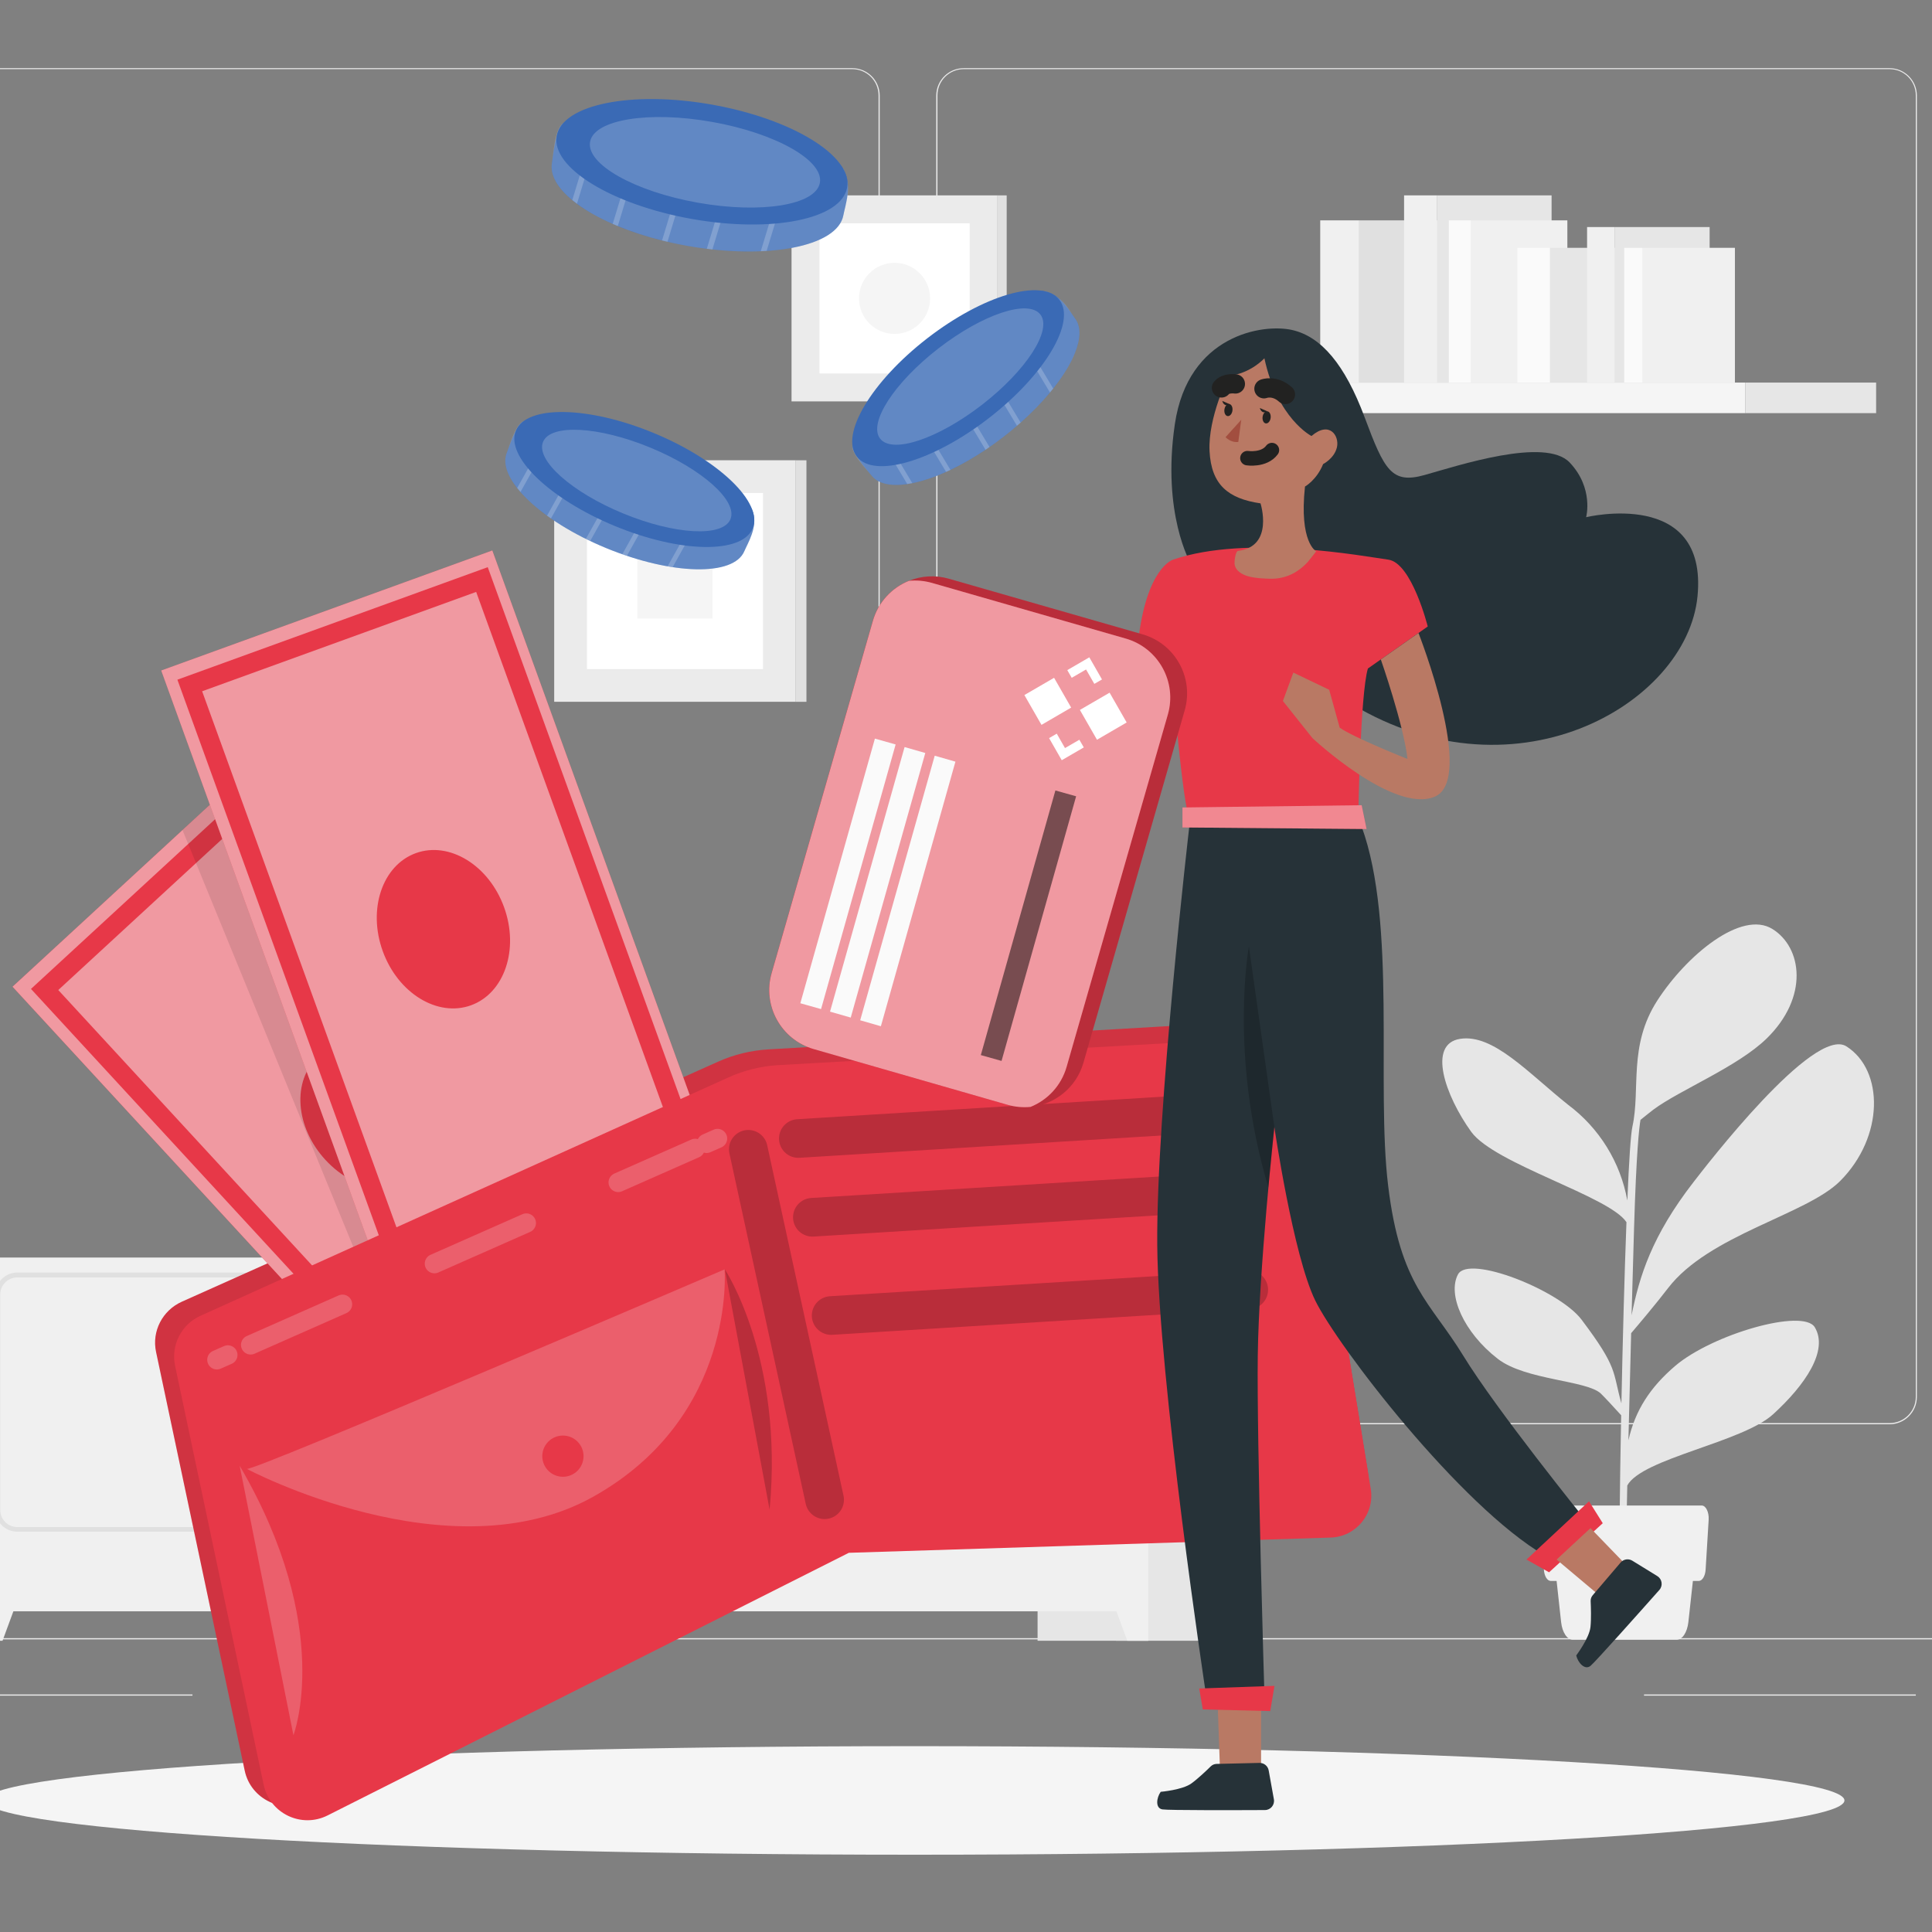 <svg width="100" height="100" viewBox="0 0 100 100" fill="none" xmlns="http://www.w3.org/2000/svg">
<rect x="0" y="0" width="100" height="100" fill="#808080" stroke="none"/>
<g clip-path="url(#clip0_4645_253713)">
<path d="M109.394 84.791H-14.707V84.853H109.394V84.791Z" fill="#EBEBEB"/>
<path d="M28.286 86.375H22.533V86.437H28.286V86.375Z" fill="#EBEBEB"/>
<path d="M99.161 87.705H85.095V87.767H99.161V87.705Z" fill="#EBEBEB"/>
<path d="M9.962 87.705H-4.104V87.767H9.962V87.705Z" fill="#EBEBEB"/>
<path d="M44.117 73.721H-3.809C-4.591 73.72 -5.224 73.086 -5.224 72.304V4.934C-5.217 4.157 -4.586 3.531 -3.809 3.529H44.117C44.899 3.529 45.534 4.164 45.534 4.947V72.304C45.534 73.087 44.899 73.721 44.117 73.721ZM-3.809 3.579C-4.556 3.58 -5.162 4.187 -5.162 4.934V72.304C-5.162 73.052 -4.556 73.658 -3.809 73.659H44.117C44.865 73.658 45.471 73.052 45.472 72.304V4.934C45.471 4.186 44.865 3.58 44.117 3.579H-3.809Z" fill="#EBEBEB"/>
<path d="M97.806 73.721H49.878C49.096 73.72 48.462 73.086 48.46 72.304V4.934C48.469 4.157 49.1 3.531 49.878 3.529H97.806C98.582 3.532 99.211 4.158 99.218 4.934V72.304C99.218 73.085 98.587 73.719 97.806 73.721ZM49.878 3.579C49.13 3.58 48.524 4.186 48.523 4.934V72.304C48.524 73.052 49.13 73.658 49.878 73.659H97.806C98.554 73.658 99.159 73.052 99.161 72.304V4.934C99.16 4.186 98.554 3.58 97.806 3.579H49.878Z" fill="#EBEBEB"/>
<path d="M63.494 65.09H57.763V84.925H63.494V65.09Z" fill="#E6E6E6"/>
<path d="M59.436 65.09H53.705V84.925H59.436V65.09Z" fill="#E6E6E6"/>
<path d="M58.349 84.925H59.437V81.828H57.206L58.349 84.925Z" fill="#F0F0F0"/>
<path d="M30.627 65.09H24.896V84.925H30.627V65.09Z" fill="#E6E6E6"/>
<path d="M59.436 65.09H29.677V83.401H59.436V65.09Z" fill="#F0F0F0"/>
<path d="M57.584 79.281H45.929C45.303 79.28 44.796 78.773 44.795 78.147V67.001C44.796 66.375 45.303 65.868 45.929 65.867H57.582C58.208 65.868 58.714 66.375 58.716 67.001V78.147C58.714 78.772 58.209 79.278 57.584 79.281ZM45.929 66.12C45.442 66.12 45.047 66.514 45.046 67.001V78.147C45.041 78.635 45.432 79.034 45.919 79.04C45.922 79.04 45.925 79.04 45.929 79.04H57.582C58.069 79.044 58.468 78.652 58.472 78.164C58.472 78.159 58.472 78.153 58.472 78.147V67.001C58.471 66.514 58.076 66.121 57.589 66.121H45.929V66.12Z" fill="#E0E0E0"/>
<path d="M43.183 79.281H31.53C30.905 79.28 30.398 78.773 30.396 78.147V67.001C30.398 66.375 30.905 65.868 31.53 65.867H43.183C43.81 65.867 44.317 66.374 44.317 67.001V78.147C44.317 78.773 43.81 79.281 43.183 79.281ZM31.53 66.12C31.044 66.12 30.65 66.514 30.65 67.001V78.147C30.65 78.633 31.044 79.028 31.53 79.028H43.184C43.67 79.028 44.065 78.634 44.066 78.147V67.001C44.065 66.514 43.67 66.12 43.184 66.12H31.53Z" fill="#E0E0E0"/>
<path d="M42.102 69.391C41.497 69.392 41.006 68.903 41.004 68.299C41.003 67.694 41.492 67.202 42.097 67.201C42.702 67.2 43.193 67.689 43.194 68.293C43.194 68.295 43.194 68.297 43.194 68.298C43.193 68.901 42.705 69.39 42.102 69.391Z" fill="#FAFAFA"/>
<path d="M47.011 69.391C46.407 69.395 45.913 68.908 45.909 68.303C45.905 67.698 46.392 67.205 46.997 67.201C47.602 67.197 48.095 67.684 48.099 68.289C48.099 68.294 48.099 68.3 48.099 68.306C48.095 68.904 47.61 69.389 47.011 69.391Z" fill="#FAFAFA"/>
<path d="M30.765 84.925H29.677V81.828H31.909L30.765 84.925Z" fill="#F0F0F0"/>
<path d="M28.802 65.09H23.071V84.925H28.802V65.09Z" fill="#E6E6E6"/>
<path d="M27.714 84.925H28.802V81.828H26.571L27.714 84.925Z" fill="#F0F0F0"/>
<path d="M28.802 65.09H-0.957V83.401H28.802V65.09Z" fill="#F0F0F0"/>
<path d="M26.949 79.281H15.294C14.667 79.281 14.159 78.774 14.158 78.147V67.001C14.159 66.374 14.667 65.867 15.294 65.867H26.947C27.572 65.868 28.079 66.375 28.081 67.001V78.147C28.079 78.772 27.574 79.278 26.949 79.281ZM15.293 66.12C14.807 66.12 14.412 66.514 14.411 67.001V78.147C14.405 78.635 14.796 79.034 15.284 79.04C15.287 79.04 15.29 79.04 15.293 79.04H26.947C27.434 79.044 27.833 78.652 27.837 78.164C27.837 78.159 27.837 78.153 27.837 78.147V67.001C27.835 66.515 27.442 66.122 26.956 66.121H15.293V66.12Z" fill="#E0E0E0"/>
<path d="M12.549 79.281H0.896C0.27 79.281 -0.238 78.773 -0.238 78.147V67.001C-0.238 66.374 0.27 65.867 0.896 65.867H12.549C13.175 65.868 13.681 66.375 13.683 67.001V78.147C13.681 78.773 13.175 79.279 12.549 79.281ZM0.896 66.12C0.409 66.12 0.014 66.514 0.013 67.001V78.147C0.008 78.635 0.399 79.034 0.886 79.04C0.89 79.04 0.893 79.04 0.896 79.04H12.549C13.036 79.04 13.431 78.646 13.432 78.159V67.001C13.431 66.514 13.036 66.121 12.549 66.121H0.896V66.12Z" fill="#E0E0E0"/>
<path d="M11.468 69.391C10.863 69.392 10.372 68.903 10.371 68.299C10.369 67.694 10.859 67.202 11.463 67.201C12.068 67.2 12.559 67.689 12.561 68.293C12.561 68.295 12.561 68.297 12.561 68.298C12.561 68.902 12.072 69.391 11.468 69.391Z" fill="#FAFAFA"/>
<path d="M16.377 69.391C15.772 69.395 15.279 68.908 15.275 68.303C15.271 67.698 15.758 67.205 16.363 67.201C16.968 67.197 17.461 67.684 17.465 68.289C17.465 68.294 17.465 68.3 17.465 68.306C17.461 68.904 16.976 69.389 16.377 69.391Z" fill="#FAFAFA"/>
<path d="M0.131 84.925H-0.957V81.828H1.272L0.131 84.925Z" fill="#F0F0F0"/>
<path d="M51.633 10.112H40.97V20.776H51.633V10.112Z" fill="#EBEBEB"/>
<path d="M52.106 10.113H51.634V20.777H52.106V10.113Z" fill="#E0E0E0"/>
<path d="M50.19 11.557H42.416V19.331H50.19V11.557Z" fill="white"/>
<path d="M47.603 16.745C46.885 17.463 45.72 17.463 45.001 16.745C44.283 16.026 44.283 14.861 45.001 14.143C45.72 13.424 46.885 13.424 47.603 14.143C48.322 14.861 48.322 16.026 47.603 16.745Z" fill="#F5F5F5"/>
<path d="M41.188 23.822H28.685V36.324H41.188V23.822Z" fill="#EBEBEB"/>
<path d="M41.741 23.824H41.187V36.326H41.741V23.824Z" fill="#E0E0E0"/>
<path d="M39.494 25.517H30.38V34.631H39.494V25.517Z" fill="white"/>
<path d="M36.88 28.13H32.993V32.017H36.88V28.13Z" fill="#F5F5F5"/>
<path d="M97.108 19.802H90.339V21.384H97.108V19.802Z" fill="#E6E6E6"/>
<path d="M90.338 19.802H62.322V21.384H90.338V19.802Z" fill="#F5F5F5"/>
<path d="M78.243 11.406H70.356V19.802H78.243V11.406Z" fill="#E0E0E0"/>
<path d="M70.355 11.406H68.335V19.802H70.355V11.406Z" fill="#F0F0F0"/>
<path d="M80.31 10.112H74.386V19.802H80.31V10.112Z" fill="#E6E6E6"/>
<path d="M74.388 10.112H72.675V19.802H74.388V10.112Z" fill="#F0F0F0"/>
<path d="M81.126 11.406H76.131V19.802H81.126V11.406Z" fill="#F0F0F0"/>
<path d="M76.131 11.406H74.99V19.802H76.131V11.406Z" fill="#FAFAFA"/>
<path d="M86.772 12.827H80.22V19.802H86.772V12.827Z" fill="#E6E6E6"/>
<path d="M80.22 12.827H78.542V19.802H80.22V12.827Z" fill="#FAFAFA"/>
<path d="M88.49 11.752H83.568V19.802H88.49V11.752Z" fill="#E6E6E6"/>
<path d="M83.57 11.752H82.147V19.802H83.57V11.752Z" fill="#F0F0F0"/>
<path d="M89.799 12.827H85.018V19.802H89.799V12.827Z" fill="#F0F0F0"/>
<path d="M85.016 12.827H84.069V19.802H85.016V12.827Z" fill="#FAFAFA"/>
<path d="M86.334 66.678C88.454 63.907 93.5 62.877 95.245 61.13C97.529 58.839 97.517 55.401 95.573 54.161C93.884 53.083 88.286 60.373 87.656 61.185C85.485 63.986 84.858 66.065 84.45 68.077C84.496 66.367 84.542 64.794 84.578 63.583C84.696 59.627 84.843 58.356 84.911 57.965C85.152 57.773 85.422 57.55 85.581 57.432C86.937 56.422 89.94 55.218 91.443 53.752C93.636 51.607 93.281 49.041 91.742 48.086C90.135 47.087 87.292 49.448 85.782 51.788C84.272 54.128 84.918 56.371 84.496 58.301C84.407 58.682 84.315 60.13 84.231 62.139C83.874 60.16 82.78 58.39 81.17 57.187C79.09 55.527 77.296 53.508 75.583 53.769C73.87 54.029 74.801 56.702 76.147 58.578C77.353 60.25 83.309 61.917 84.185 63.26C84.081 65.981 83.989 69.428 83.924 72.639C83.454 70.982 83.777 70.842 81.855 68.297C80.711 66.787 76.022 64.92 75.465 65.962C74.908 67.004 75.754 68.96 77.525 70.333C78.953 71.44 82.108 71.438 82.853 72.125C83.024 72.284 83.589 72.899 83.912 73.254C83.835 77.171 83.801 80.63 83.84 81.81L84.146 81.822C84.131 81.518 84.167 79.525 84.228 76.887C84.997 75.483 90.176 74.663 91.775 73.203C93.45 71.676 94.65 69.894 93.934 68.7C93.336 67.704 88.628 69.057 86.698 70.707C85.422 71.804 84.643 72.977 84.286 74.552C84.329 72.755 84.38 70.825 84.428 69.004C84.812 68.555 85.697 67.508 86.334 66.678Z" fill="#E6E6E6"/>
<path d="M86.785 84.873H81.408C81.114 84.873 80.861 84.492 80.803 83.959L80.422 80.48H87.772L87.39 83.959C87.33 84.492 87.079 84.873 86.785 84.873Z" fill="#F0F0F0"/>
<path d="M87.926 81.829H80.268C80.084 81.829 79.93 81.576 79.911 81.238L79.754 78.666C79.73 78.271 79.896 77.926 80.111 77.926H88.083C88.297 77.926 88.464 78.271 88.44 78.666L88.283 81.238C88.264 81.575 88.109 81.829 87.926 81.829Z" fill="#F0F0F0"/>
<path d="M47.343 96C73.922 96 95.468 94.742 95.468 93.19C95.468 91.639 73.922 90.381 47.343 90.381C20.765 90.381 -0.781 91.639 -0.781 93.19C-0.781 94.742 20.765 96 47.343 96Z" fill="#F5F5F5"/>
<path d="M38.531 28.519C37.981 29.851 34.753 29.762 31.368 28.366C27.984 26.969 25.686 24.758 26.235 23.426C26.362 23.117 26.718 21.964 27.098 21.803C28.36 21.272 30.758 22.469 33.358 23.542C35.778 24.54 38.544 25.182 38.974 26.497C39.234 27.294 38.687 28.139 38.531 28.519Z" fill="#3A6AB5"/>
<path opacity="0.2" d="M38.974 26.496C39.18 27.541 38.727 28.042 38.53 28.519C38.328 29.01 37.762 29.307 36.96 29.418C36.863 29.434 36.762 29.443 36.657 29.451C36.12 29.491 35.496 29.46 34.817 29.355C34.73 29.345 34.643 29.328 34.555 29.313C33.891 29.198 33.181 29.015 32.448 28.771C32.369 28.745 32.289 28.716 32.21 28.687C31.932 28.59 31.65 28.484 31.368 28.366C31.088 28.252 30.816 28.129 30.55 28.002C30.473 27.967 30.398 27.929 30.323 27.893C29.657 27.562 29.051 27.204 28.518 26.835C28.448 26.787 28.382 26.738 28.315 26.692C27.76 26.288 27.293 25.872 26.94 25.465C26.879 25.396 26.823 25.328 26.769 25.26C26.234 24.583 26.024 23.939 26.235 23.426C26.372 23.094 26.672 21.965 27.097 21.803C27.523 21.643 28.07 21.665 28.704 21.8C28.786 21.818 28.87 21.837 28.956 21.859C30.209 22.176 31.761 22.883 33.357 23.542C35.24 24.319 37.467 25.124 38.556 26.056C38.624 26.112 38.685 26.17 38.744 26.229C38.833 26.318 38.908 26.406 38.974 26.496Z" fill="white"/>
<g opacity="0.2">
<path d="M29.071 21.652L28.956 21.859L26.94 25.465C26.878 25.396 26.822 25.328 26.769 25.26L28.704 21.8L28.854 21.532L29.071 21.652Z" fill="white"/>
</g>
<g opacity="0.2">
<path d="M30.595 23.12L28.518 26.835C28.448 26.788 28.382 26.738 28.314 26.693L30.38 22.997L30.595 23.12Z" fill="white"/>
</g>
<g opacity="0.2">
<path d="M34.414 25.254L32.448 28.771C32.369 28.744 32.289 28.716 32.209 28.687L34.197 25.132L34.414 25.254Z" fill="white"/>
</g>
<g opacity="0.2">
<path d="M32.639 24.262L30.549 28.002C30.473 27.967 30.398 27.929 30.323 27.893L32.422 24.14L32.639 24.262Z" fill="white"/>
</g>
<g opacity="0.2">
<path d="M36.73 25.934L34.816 29.355C34.729 29.345 34.643 29.328 34.554 29.313L36.513 25.812L36.73 25.934Z" fill="white"/>
</g>
<path d="M38.959 27.347C38.41 28.679 35.22 28.627 31.836 27.231C28.451 25.835 26.153 23.623 26.702 22.291C27.252 20.959 30.441 21.011 33.825 22.408C37.21 23.804 39.508 26.015 38.959 27.347Z" fill="#3A6AB5"/>
<path opacity="0.2" d="M37.808 26.873C37.42 27.814 34.934 27.681 32.255 26.576C29.577 25.471 27.72 23.813 28.108 22.872C28.497 21.93 30.983 22.063 33.661 23.168C36.34 24.273 38.196 25.932 37.808 26.873Z" fill="white"/>
<path d="M55.637 16.471C56.519 17.611 54.836 20.367 51.941 22.609C49.047 24.85 45.985 25.744 45.103 24.605C44.898 24.341 44.075 23.459 44.125 23.049C44.291 21.691 46.523 20.206 48.746 18.483C50.816 16.881 52.749 14.8 54.103 15.082C54.924 15.252 55.386 16.147 55.637 16.471Z" fill="#3A6AB5"/>
<path opacity="0.2" d="M54.103 15.08C55.112 15.422 55.32 16.064 55.636 16.472C55.962 16.892 55.938 17.531 55.635 18.282C55.601 18.373 55.559 18.466 55.514 18.56C55.281 19.047 54.943 19.573 54.515 20.11C54.462 20.18 54.405 20.247 54.348 20.316C53.918 20.835 53.406 21.36 52.83 21.874C52.767 21.929 52.703 21.984 52.638 22.039C52.416 22.231 52.183 22.424 51.941 22.609C51.703 22.796 51.461 22.971 51.218 23.138C51.15 23.188 51.079 23.234 51.011 23.28C50.392 23.694 49.78 24.041 49.195 24.32C49.119 24.358 49.044 24.39 48.971 24.425C48.344 24.706 47.75 24.904 47.222 25.008C47.132 25.027 47.045 25.042 46.959 25.054C46.106 25.181 45.443 25.043 45.103 24.605C44.883 24.321 44.052 23.499 44.123 23.05C44.196 22.601 44.487 22.137 44.92 21.654C44.976 21.592 45.035 21.528 45.096 21.465C45.994 20.536 47.38 19.541 48.745 18.484C50.356 17.237 52.162 15.706 53.512 15.224C53.595 15.193 53.676 15.169 53.756 15.148C53.877 15.115 53.991 15.093 54.103 15.08Z" fill="white"/>
<g opacity="0.2">
<path d="M44.974 21.262L45.096 21.465L47.222 25.008C47.132 25.027 47.045 25.042 46.959 25.054L44.92 21.654L44.762 21.391L44.974 21.262Z" fill="white"/>
</g>
<g opacity="0.2">
<path d="M47.005 20.67L49.195 24.32C49.119 24.357 49.044 24.39 48.97 24.425L46.791 20.796L47.005 20.67Z" fill="white"/>
</g>
<g opacity="0.2">
<path d="M50.757 18.418L52.829 21.873C52.767 21.929 52.703 21.984 52.638 22.039L50.542 18.546L50.757 18.418Z" fill="white"/>
</g>
<g opacity="0.2">
<path d="M49.013 19.465L51.218 23.138C51.149 23.188 51.079 23.234 51.011 23.28L48.798 19.593L49.013 19.465Z" fill="white"/>
</g>
<g opacity="0.2">
<path d="M52.498 16.747L54.514 20.11C54.462 20.18 54.405 20.247 54.347 20.316L52.284 16.875L52.498 16.747Z" fill="white"/>
</g>
<path d="M51.188 21.638C54.083 19.396 55.714 16.655 54.832 15.516C53.949 14.377 50.888 15.271 47.993 17.513C45.099 19.755 43.467 22.495 44.349 23.634C45.232 24.774 48.293 23.88 51.188 21.638Z" fill="#3A6AB5"/>
<path opacity="0.2" d="M53.85 16.279C54.473 17.084 53.121 19.174 50.831 20.949C48.54 22.723 46.178 23.508 45.554 22.703C44.931 21.898 46.282 19.808 48.573 18.034C50.864 16.26 53.226 15.474 53.85 16.279Z" fill="white"/>
<path d="M43.654 11.134C43.363 12.768 39.709 13.461 35.558 12.722C31.408 11.983 28.278 10.06 28.569 8.426C28.637 8.048 28.753 6.663 29.141 6.389C30.43 5.481 33.423 6.239 36.611 6.806C39.579 7.334 42.848 7.377 43.654 8.75C44.144 9.583 43.737 10.668 43.654 11.134Z" fill="#3A6AB5"/>
<path opacity="0.2" d="M43.656 8.749C44.144 9.875 43.758 10.549 43.654 11.134C43.547 11.737 42.983 12.21 42.108 12.531C42.003 12.573 41.891 12.609 41.776 12.643C41.181 12.82 40.471 12.938 39.681 12.988C39.581 12.997 39.48 13 39.376 13.004C38.601 13.038 37.757 13.007 36.873 12.912C36.778 12.902 36.681 12.889 36.584 12.877C36.248 12.835 35.904 12.785 35.559 12.723C35.215 12.662 34.879 12.591 34.548 12.514C34.453 12.493 34.359 12.469 34.267 12.447C33.436 12.239 32.667 11.984 31.976 11.7C31.885 11.664 31.799 11.625 31.713 11.589C30.989 11.272 30.361 10.918 29.864 10.546C29.778 10.484 29.698 10.422 29.621 10.358C28.854 9.728 28.459 9.055 28.57 8.426C28.643 8.019 28.703 6.675 29.141 6.388C29.58 6.104 30.202 5.994 30.948 5.99C31.044 5.99 31.145 5.991 31.246 5.994C32.733 6.043 34.653 6.457 36.611 6.806C38.92 7.217 41.623 7.576 43.078 8.356C43.168 8.402 43.251 8.453 43.331 8.506C43.453 8.584 43.559 8.664 43.656 8.749Z" fill="white"/>
<g opacity="0.2">
<path d="M31.324 5.733L31.245 5.995L29.864 10.547C29.778 10.485 29.698 10.422 29.621 10.358L30.948 5.99L31.05 5.652L31.324 5.733Z" fill="white"/>
</g>
<g opacity="0.2">
<path d="M33.4 7.011L31.977 11.7C31.886 11.664 31.8 11.625 31.713 11.59L33.128 6.925L33.4 7.011Z" fill="white"/>
</g>
<g opacity="0.2">
<path d="M38.221 8.473L36.873 12.913C36.778 12.902 36.681 12.89 36.584 12.877L37.947 8.389L38.221 8.473Z" fill="white"/>
</g>
<g opacity="0.2">
<path d="M35.98 7.793L34.548 12.514C34.453 12.493 34.359 12.469 34.267 12.447L35.705 7.709L35.98 7.793Z" fill="white"/>
</g>
<g opacity="0.2">
<path d="M40.994 8.668L39.681 12.988C39.581 12.997 39.48 13 39.377 13.004L40.719 8.584L40.994 8.668Z" fill="white"/>
</g>
<path d="M43.846 9.711C44.137 8.078 41.008 6.155 36.857 5.416C32.706 4.677 29.106 5.403 28.815 7.036C28.524 8.67 31.654 10.593 35.804 11.332C39.955 12.07 43.556 11.345 43.846 9.711Z" fill="#3A6AB5"/>
<path opacity="0.2" d="M42.437 9.46C42.232 10.614 39.403 11.075 36.117 10.491C32.833 9.906 30.336 8.496 30.542 7.342C30.747 6.188 33.576 5.726 36.861 6.311C40.146 6.896 42.643 8.305 42.437 9.46Z" fill="white"/>
<path d="M65.324 52.83L39.782 54.316C38.876 54.368 37.987 54.585 37.16 54.956L9.415 67.375C8.408 67.826 7.851 68.906 8.077 69.972L12.667 91.65C12.982 93.138 14.64 93.921 16.018 93.232L43.403 79.562L68.688 78.707C70.017 78.662 71.008 77.474 70.797 76.18L67.413 55.421C67.238 54.349 66.425 52.797 65.324 52.83Z" fill="#E73848"/>
<path opacity="0.1" d="M65.324 52.83L39.782 54.316C38.876 54.368 37.987 54.585 37.16 54.956L9.415 67.375C8.408 67.826 7.851 68.906 8.077 69.972L12.667 91.65C12.982 93.138 14.64 93.921 16.018 93.232L43.403 79.562L68.688 78.707C70.017 78.662 71.008 77.474 70.797 76.18L67.413 55.421C67.238 54.349 66.425 52.797 65.324 52.83Z" fill="black"/>
<path d="M14.051 38.718L0.646 51.072L24.698 77.168L38.102 64.813L14.051 38.718Z" fill="#E73848"/>
<path opacity="0.5" d="M38.106 64.811L24.701 77.166L0.649 51.072L9.446 42.963L14.054 38.715L14.823 39.548L38.106 64.811Z" fill="#FAFAFA"/>
<path d="M14.138 40.313L2.31 51.215L24.808 75.626L36.637 64.724L14.138 40.313Z" stroke="#E73848" stroke-miterlimit="10"/>
<path d="M22.14 60.853C23.497 59.603 23.325 57.211 21.757 55.51C20.189 53.809 17.819 53.443 16.463 54.694C15.106 55.944 15.278 58.336 16.846 60.037C18.414 61.738 20.784 62.103 22.14 60.853Z" fill="#E73848"/>
<path opacity="0.1" d="M24.557 66.577L19.794 68.222L9.445 42.963L14.053 38.715L14.821 39.548L24.557 66.577Z" fill="black"/>
<path d="M25.482 28.492L8.344 34.705L20.439 68.069L37.577 61.856L25.482 28.492Z" fill="#E73848"/>
<path opacity="0.5" d="M25.482 28.492L8.344 34.705L20.439 68.069L37.577 61.856L25.482 28.492Z" fill="#FAFAFA"/>
<path d="M24.946 29.997L9.822 35.48L21.136 66.689L36.26 61.207L24.946 29.997Z" stroke="#E73848" stroke-miterlimit="10"/>
<path d="M24.379 52.034C26.113 51.405 26.88 49.133 26.091 46.958C25.303 44.783 23.258 43.53 21.524 44.158C19.79 44.787 19.023 47.06 19.812 49.234C20.6 51.409 22.645 52.662 24.379 52.034Z" fill="#E73848"/>
<path d="M65.49 53.711L40.298 55.13C39.405 55.18 38.528 55.395 37.713 55.763L10.376 68.105C9.384 68.553 8.837 69.631 9.063 70.696L13.647 92.376C13.962 93.864 15.599 94.65 16.957 93.966L43.935 80.373L68.876 79.584C70.187 79.543 71.162 78.358 70.95 77.064L67.558 56.306C67.383 55.234 66.576 53.681 65.49 53.711Z" fill="#E73848"/>
<path opacity="0.2" d="M41.322 58.929L62.937 57.597" stroke="black" stroke-width="2" stroke-miterlimit="10" stroke-linecap="round" stroke-linejoin="round"/>
<path opacity="0.2" d="M38.732 59.487L42.682 77.626" stroke="black" stroke-width="2" stroke-miterlimit="10" stroke-linecap="round" stroke-linejoin="round"/>
<path opacity="0.2" d="M12.404 75.863L15.188 89.816C15.188 89.816 17.323 84.279 12.404 75.863Z" fill="#FAFAFA"/>
<path opacity="0.2" d="M12.77 76.027C12.866 76.281 37.505 65.703 37.505 65.703C37.505 65.703 38.128 73.307 30.713 77.466C23.298 81.625 12.77 76.027 12.77 76.027Z" fill="#FAFAFA"/>
<path d="M29.137 76.438C29.726 76.438 30.204 75.96 30.204 75.371C30.204 74.782 29.726 74.304 29.137 74.304C28.547 74.304 28.069 74.782 28.069 75.371C28.069 75.96 28.547 76.438 29.137 76.438Z" fill="#E73848"/>
<path opacity="0.2" d="M37.518 65.703C37.518 65.703 40.574 70.3 39.834 78.135L37.518 65.703Z" fill="black"/>
<g opacity="0.2">
<path d="M11.225 70.383L11.793 70.132" stroke="#FAFAFA" stroke-linecap="round" stroke-linejoin="round"/>
<path d="M12.973 69.611L35.981 59.441" stroke="#FAFAFA" stroke-linecap="round" stroke-linejoin="round" stroke-dasharray="5.2 5.2"/>
<path d="M36.571 59.18L37.139 58.929" stroke="#FAFAFA" stroke-linecap="round" stroke-linejoin="round"/>
</g>
<path opacity="0.2" d="M42.048 63.006L63.663 61.674" stroke="black" stroke-width="2" stroke-miterlimit="10" stroke-linecap="round" stroke-linejoin="round"/>
<path opacity="0.2" d="M43.02 68.091L64.635 66.759" stroke="black" stroke-width="2" stroke-miterlimit="10" stroke-linecap="round" stroke-linejoin="round"/>
<path d="M59.899 31.963C59.899 31.963 59.355 37.754 57.203 38.253C55.052 38.752 53.234 37.857 53.234 37.857L51.485 36.511L50.631 39.487C50.631 39.487 51.565 40.755 53.512 39.876C53.512 39.876 56.985 41.406 58.907 39.876C60.83 38.345 61.445 34.153 61.445 34.153L59.899 31.963Z" fill="#B97964"/>
<path d="M61.628 29.158C61.628 29.158 60.127 26.599 60.809 21.959C61.492 17.319 65.381 16.739 66.882 17.081C68.383 17.422 69.611 18.859 70.635 21.603C71.658 24.347 72.034 25.064 73.739 24.586C75.445 24.109 79.983 22.608 81.245 23.938C82.507 25.268 82.098 26.77 82.098 26.77C82.098 26.77 88.409 25.235 87.863 30.863C87.318 36.493 78.209 41.747 69.543 36.186C60.877 30.625 61.628 29.158 61.628 29.158Z" fill="#263238"/>
<path d="M61.558 42.782C61.558 42.782 59.842 57.533 59.899 64.452C59.956 71.37 62.415 87.666 62.415 87.666H65.445C65.445 87.666 65.045 74.629 65.102 70.169C65.16 65.71 65.96 58.334 65.96 58.334C65.96 58.334 66.932 64.966 68.075 67.311C69.219 69.655 75.566 77.945 79.968 80.519L82.026 78.632C82.026 78.632 77.452 72.971 75.737 70.169C74.022 67.368 72.478 66.567 71.849 61.364C71.22 56.161 72.306 47.813 70.477 42.782H61.558Z" fill="#263238"/>
<path opacity="0.2" d="M65.961 58.334L64.643 48.984C64.643 48.984 63.603 54.606 65.652 61.469L65.961 58.334Z" fill="black"/>
<path d="M63.037 88.497L63.139 91.394L65.171 91.563L65.273 91.292V88.294L63.037 88.497Z" fill="#B97964"/>
<path d="M62.071 87.396L62.257 88.48L65.747 88.565L65.967 87.26L62.071 87.396Z" fill="#E73848"/>
<path d="M79.011 80.722L82.247 77.706L82.958 78.841L80.18 81.382L79.011 80.722Z" fill="#E73848"/>
<path d="M80.57 80.722L82.704 82.517L84.076 80.908L82.323 79.095L80.57 80.722Z" fill="#B97964"/>
<path d="M84.49 80.782L85.781 81.577C86.032 81.732 86.084 82.075 85.888 82.296C84.951 83.351 82.561 86.037 82.323 86.227C82.027 86.464 81.671 86.058 81.586 85.685C81.586 85.685 82.264 84.787 82.323 84.211C82.367 83.787 82.346 83.171 82.332 82.875C82.327 82.763 82.365 82.655 82.438 82.57L83.881 80.878C84.032 80.7 84.291 80.659 84.49 80.782Z" fill="#263238"/>
<path d="M65.667 91.638L65.936 93.13C65.988 93.42 65.767 93.687 65.472 93.688C64.06 93.695 60.465 93.705 60.165 93.654C59.791 93.592 59.856 93.056 60.078 92.744C60.078 92.744 61.199 92.65 61.667 92.31C62.012 92.06 62.457 91.634 62.669 91.426C62.749 91.347 62.855 91.303 62.967 91.3L65.189 91.248C65.423 91.242 65.626 91.407 65.667 91.638Z" fill="#263238"/>
<path d="M70.802 34.602L73.9 32.427C73.9 32.427 73.076 29.132 71.856 28.967C70.637 28.803 64.574 27.649 60.718 28.967C60.718 28.967 59.334 29.363 58.906 33.251L60.553 33.779C60.553 33.779 61.147 41.061 61.509 42.182H70.307C70.308 42.182 70.406 35.921 70.802 34.602Z" fill="#E73848"/>
<path d="M71.471 34.133C71.471 34.133 72.644 37.484 72.854 39.285C72.854 39.285 70.063 38.174 69.343 37.664L68.799 35.703L66.942 34.813L66.403 36.283L67.932 38.204C67.932 38.204 72.133 42.135 74.264 41.235C76.395 40.335 73.421 32.764 73.421 32.764L71.471 34.133Z" fill="#B97964"/>
<path d="M63.59 19.461C63.59 19.461 62.517 21.606 62.606 23.35C62.696 25.093 63.567 25.808 65.244 26.054C65.244 26.054 65.959 28.289 64.082 28.513C63.939 28.53 63.887 29.099 63.9 29.191C63.948 29.554 64.308 29.752 64.632 29.836C64.981 29.927 65.351 29.943 65.709 29.955C66.512 29.981 67.174 29.657 67.71 29.064C67.752 29.019 68.127 28.536 68.127 28.536C68.127 28.536 67.233 28.092 67.546 25.183C67.546 25.183 68.15 24.848 68.485 24.02C68.485 24.02 69.066 23.73 69.2 23.149C69.334 22.568 68.82 21.763 67.882 22.568C67.882 22.568 66.116 21.674 65.445 18.544C65.445 18.544 64.752 19.326 63.59 19.461Z" fill="#B97964"/>
<path d="M64.094 22.875L64.247 21.728L63.435 22.627C63.435 22.627 63.693 22.923 64.094 22.875Z" fill="#A24E3F"/>
<path d="M64.566 23.714C64.566 23.714 65.423 23.845 65.834 23.296" stroke="#222221" stroke-width="0.75" stroke-miterlimit="10" stroke-linecap="round" stroke-linejoin="round"/>
<path d="M65.423 20.121C65.423 20.121 65.968 19.91 66.533 20.417" stroke="#222221" stroke-miterlimit="10" stroke-linecap="round" stroke-linejoin="round"/>
<path d="M63.941 19.872C63.941 19.872 63.453 19.795 63.224 20.078" stroke="#222221" stroke-miterlimit="10" stroke-linecap="round" stroke-linejoin="round"/>
<path d="M65.768 21.63C65.746 21.803 65.634 21.931 65.519 21.916C65.404 21.901 65.329 21.749 65.352 21.576C65.374 21.403 65.486 21.275 65.601 21.29C65.716 21.305 65.79 21.457 65.768 21.63Z" fill="#222221"/>
<path d="M63.791 21.251C63.769 21.424 63.657 21.552 63.542 21.537C63.427 21.522 63.352 21.369 63.375 21.197C63.397 21.024 63.509 20.896 63.624 20.911C63.739 20.926 63.814 21.078 63.791 21.251Z" fill="#222221"/>
<path d="M65.601 21.29L65.209 21.119C65.209 21.119 65.29 21.473 65.601 21.29Z" fill="#222221"/>
<path d="M63.655 20.923L63.264 20.752C63.264 20.752 63.344 21.106 63.655 20.923Z" fill="#222221"/>
<path d="M61.204 41.794V42.829L70.733 42.91L70.479 41.677L61.204 41.794Z" fill="#E73848"/>
<path opacity="0.4" d="M61.204 41.794V42.829L70.733 42.91L70.479 41.677L61.204 41.794Z" fill="white"/>
<path d="M61.319 36.77L56.079 55.005C55.709 56.294 54.596 57.167 53.343 57.292C52.954 57.33 52.549 57.297 52.147 57.182L42.118 54.3C40.432 53.814 39.457 52.054 39.941 50.368L45.183 32.131C45.465 31.155 46.171 30.417 47.048 30.064C47.682 29.806 48.405 29.752 49.116 29.956L59.144 32.835C60.83 33.322 61.805 35.082 61.319 36.77Z" fill="#E73848"/>
<path opacity="0.2" d="M61.319 36.77L56.079 55.005C55.709 56.294 54.596 57.167 53.343 57.292C52.954 57.33 52.549 57.297 52.147 57.182L42.118 54.3C40.432 53.814 39.457 52.054 39.941 50.368L45.183 32.131C45.465 31.155 46.171 30.417 47.048 30.064C47.682 29.806 48.405 29.752 49.116 29.956L59.144 32.835C60.83 33.322 61.805 35.082 61.319 36.77Z" fill="black"/>
<path d="M60.447 36.987L55.207 55.222C54.926 56.2 54.217 56.939 53.343 57.292C52.954 57.33 52.549 57.298 52.147 57.183L42.118 54.301C40.432 53.815 39.457 52.054 39.941 50.369L45.183 32.131C45.465 31.156 46.171 30.417 47.048 30.064C47.437 30.026 47.842 30.058 48.244 30.173L58.272 33.053C59.958 33.539 60.933 35.299 60.447 36.987Z" fill="#E73848"/>
<path opacity="0.5" d="M60.447 36.987L55.207 55.222C54.926 56.2 54.217 56.939 53.343 57.292C52.954 57.33 52.549 57.298 52.147 57.183L42.118 54.301C40.432 53.815 39.457 52.054 39.941 50.369L45.183 32.131C45.465 31.156 46.171 30.417 47.048 30.064C47.437 30.026 47.842 30.058 48.244 30.173L58.272 33.053C59.958 33.539 60.933 35.299 60.447 36.987Z" fill="#FAFAFA"/>
<path d="M56.383 34.023L57.039 35.168L56.642 35.397L56.214 34.652L55.472 35.083L55.243 34.686L56.383 34.023Z" fill="white"/>
<path d="M55.868 38.289L56.097 38.686L54.956 39.349L54.301 38.205L54.698 37.974L55.124 38.72L55.868 38.289Z" fill="white"/>
<path d="M54.559 35.083L55.443 36.625L53.907 37.519L53.022 35.976L54.559 35.083Z" fill="white"/>
<path d="M57.433 35.853L58.316 37.395L56.78 38.289L55.895 36.746L57.433 35.853Z" fill="white"/>
<path d="M46.358 38.533L45.285 38.23L41.425 51.928L42.498 52.23L46.358 38.533Z" fill="#FAFAFA"/>
<path d="M44.034 52.67L42.962 52.362L46.821 38.667L47.893 38.975L44.034 52.67Z" fill="#FAFAFA"/>
<path d="M45.594 53.118L44.523 52.81L48.381 39.115L49.453 39.423L45.594 53.118Z" fill="#FAFAFA"/>
<path opacity="0.5" d="M55.7 41.216L54.627 40.914L50.767 54.611L51.84 54.913L55.7 41.216Z" fill="black"/>
</g>
<defs>
<clipPath id="clip0_4645_253713">
<rect width="100" height="100" fill="white"/>
</clipPath>
</defs>
</svg>
